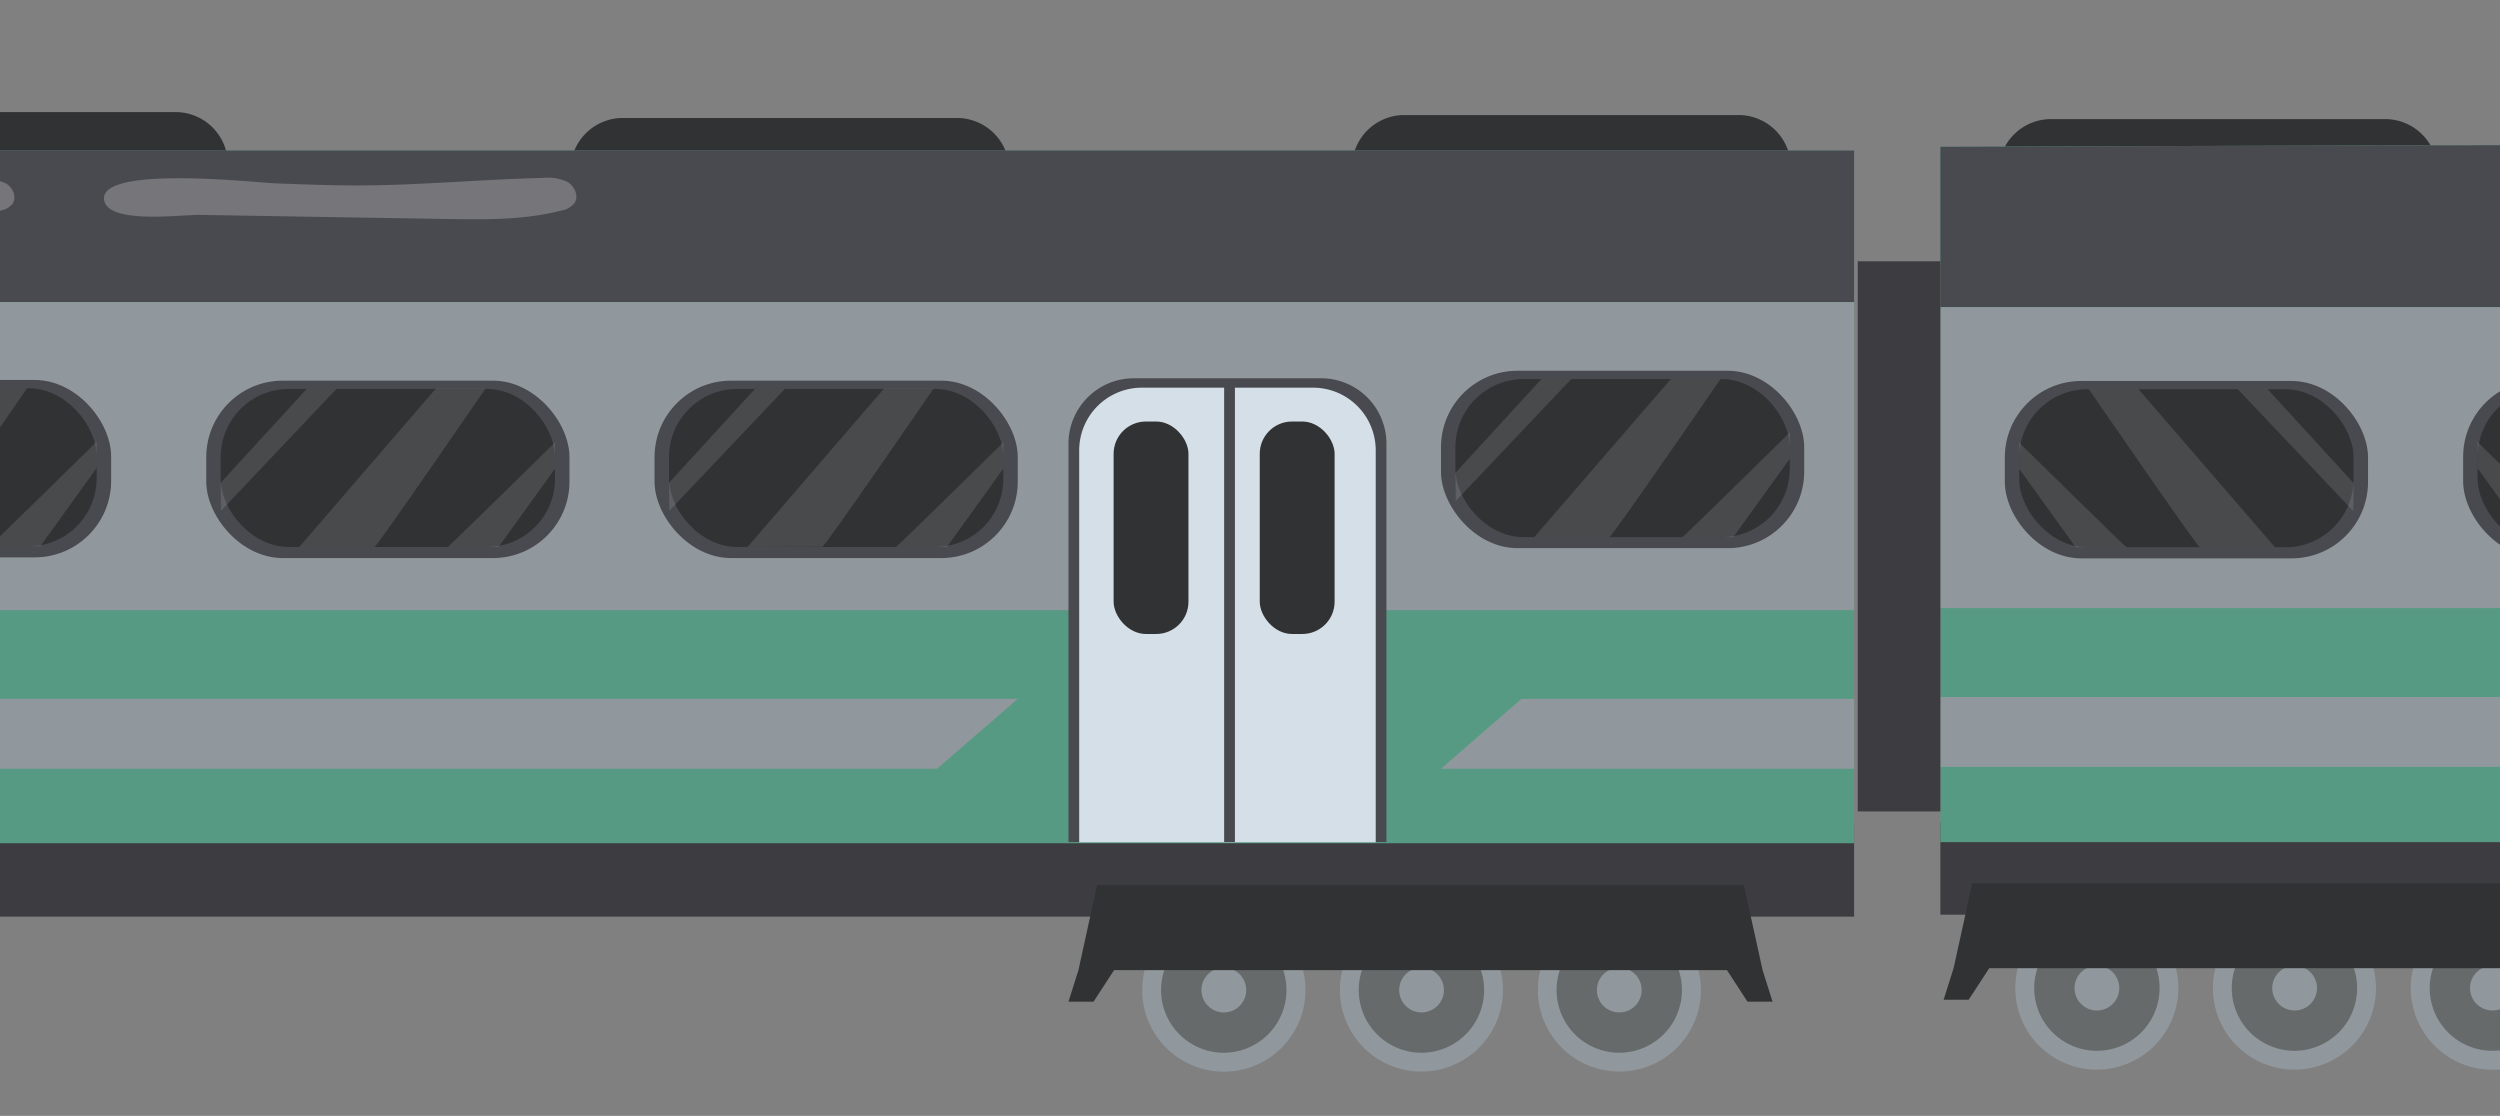 <svg id="Ńëîé_1" data-name="Ńëîé 1" xmlns="http://www.w3.org/2000/svg" viewBox="0 0 398.79 178"><rect x="0" y="0" width="398.79" height="178" fill="#808080" stroke="none"/><defs><style>.cls-1{fill:#303233;}.cls-2{fill:#3d3d41;}.cls-3{fill:#91989d;}.cls-4{fill:#666a6b;}.cls-5{fill:#579a83;}.cls-6{fill:#494a50;}.cls-7{fill:#d5dfe8;}.cls-8,.cls-9{fill:#fff;isolation:isolate;}.cls-8{opacity:0.12;}.cls-9{opacity:0.24;}</style></defs><path class="cls-1" d="M-25.36,17.88H28a8.35,8.35,0,0,1,8.35,8.35v1.34h-70V26.23A8.35,8.35,0,0,1-25.36,17.88Z"/><path class="cls-1" d="M99.31,18.82h53.32A8.35,8.35,0,0,1,161,27.17v1.34H91V27.17A8.35,8.35,0,0,1,99.31,18.82Z"/><path class="cls-1" d="M224,18.35h53.32a8.35,8.35,0,0,1,8.35,8.35V28h-70V26.7A8.35,8.35,0,0,1,224,18.35Z"/><rect class="cls-2" x="-178.67" y="131.42" width="474.43" height="14.8"/><circle class="cls-3" cx="195.22" cy="157.93" r="13.02"/><path class="cls-4" d="M205.21,157.93a10,10,0,1,1-10-10A10,10,0,0,1,205.21,157.93Z"/><circle class="cls-3" cx="195.22" cy="157.93" r="3.57"/><path class="cls-3" d="M239.74,157.93a13,13,0,1,1-13-13,13,13,0,0,1,13,13Z"/><path class="cls-4" d="M236.74,157.93a10,10,0,1,1-10-10A10,10,0,0,1,236.74,157.93Z"/><circle class="cls-3" cx="226.76" cy="157.93" r="3.57"/><path class="cls-3" d="M271.32,157.93a13,13,0,1,1-13-13,13,13,0,0,1,13,13Z"/><path class="cls-4" d="M268.3,157.93a10,10,0,1,1-10-10A10,10,0,0,1,268.3,157.93Z"/><circle class="cls-3" cx="258.3" cy="157.93" r="3.57"/><polygon class="cls-1" points="281.16 154.75 278.18 141.19 232.39 141.19 220.8 141.19 175 141.19 172.03 154.75 170.44 159.78 174.44 159.78 177.71 154.75 220.8 154.75 232.39 154.75 275.48 154.75 278.75 159.78 282.75 159.78 281.16 154.75"/><rect class="cls-5" x="-178.67" y="24.01" width="474.43" height="110.5"/><rect class="cls-6" x="-178.67" y="24.01" width="474.43" height="24.19"/><rect class="cls-3" x="-178.67" y="48.2" width="474.43" height="49.13"/><path class="cls-6" d="M180.86,60.34h29.88a10.42,10.42,0,0,1,10.42,10.42v63.56H170.44V70.76A10.43,10.43,0,0,1,180.86,60.34Z"/><path class="cls-7" d="M182.11,61.84h27.34a10,10,0,0,1,10,10v62.52h-47.3V71.8A10,10,0,0,1,182.11,61.84Z"/><rect class="cls-1" x="177.64" y="67.24" width="11.94" height="33.89" rx="5.15"/><rect class="cls-1" x="200.95" y="67.24" width="11.94" height="33.89" rx="5.15"/><rect class="cls-6" x="195.27" y="61.12" width="1.72" height="73.2"/><rect class="cls-6" x="229.86" y="59.14" width="57.94" height="28.3" rx="12.2"/><rect class="cls-1" x="232.16" y="60.47" width="53.33" height="25.21" rx="10.87"/><polygon class="cls-8" points="245.88 60.47 232.16 75.43 232.22 79.9 250.63 60.47 245.88 60.47"/><path class="cls-8" d="M244.74,85.68l21.78-25.21h7.92s-17.32,25.21-17.72,25.21Z"/><path class="cls-8" d="M268.35,85.68c.2,0,17.14-16.68,17.14-16.68v4.19l-9,12.49Z"/><rect class="cls-6" x="-40.21" y="60.61" width="57.94" height="28.3" rx="12.2"/><rect class="cls-1" x="-37.91" y="61.93" width="53.33" height="25.21" rx="10.87"/><path class="cls-8" d="M-25.38,87.14-3.6,61.93H4.32S-13,87.14-13.4,87.14Z"/><path class="cls-8" d="M-1.72,87.14c.2,0,17.14-16.68,17.14-16.68v4.19l-9,12.49Z"/><rect class="cls-6" x="32.9" y="60.72" width="57.94" height="28.3" rx="12.2"/><rect class="cls-1" x="35.2" y="62.04" width="53.33" height="25.21" rx="10.87"/><polygon class="cls-8" points="48.92 62.04 35.2 77.01 35.26 81.47 53.67 62.04 48.92 62.04"/><path class="cls-8" d="M47.74,87.25,69.51,62h7.92S60.11,87.25,59.74,87.25Z"/><path class="cls-8" d="M71.39,87.25c.2,0,17.14-16.68,17.14-16.68v4.19l-9,12.49Z"/><rect class="cls-6" x="104.41" y="60.72" width="57.94" height="28.3" rx="12.2"/><rect class="cls-1" x="106.72" y="62.04" width="53.33" height="25.21" rx="10.87"/><polygon class="cls-8" points="120.43 62.04 106.72 77.01 106.77 81.47 125.19 62.04 120.43 62.04"/><path class="cls-8" d="M119.25,87.25,141,62h7.91s-17.32,25.21-17.72,25.21Z"/><path class="cls-8" d="M142.91,87.25c.19,0,17.13-16.68,17.13-16.68v4.19l-9,12.49Z"/><polygon class="cls-3" points="295.76 122.63 229.86 122.63 242.7 111.48 295.76 111.48 295.76 122.63"/><polygon class="cls-3" points="106.84 111.48 96.74 111.48 -24.7 111.48 -41.04 122.63 96.74 122.63 106.84 122.63 149.46 122.63 162.35 111.48 106.84 111.48"/><path class="cls-9" d="M-15.18,34.58c5.14.18,10.36.35,15.32-1a3.21,3.21,0,0,0,1.81-1c.78-1,.16-2.6-.93-3.28a7.06,7.06,0,0,0-3.73-.7l-129.55-.17h-16.11c-4.49,0-9.91-.84-14.23.65-2.45.84-6.44,3.16-3.56,5.79s11.65.33,15.07.1c21.33-1.41,42.71-1.91,64.08-1.88Q-51.08,33.09-15.18,34.58Z"/><path class="cls-9" d="M71.16,34.93c6.14.1,12.37.2,18.32-1.33a3.48,3.48,0,0,0,2.15-1.18c.75-1.09.05-2.71-1.09-3.39a7.26,7.26,0,0,0-3.9-.65c-9.78.23-19.53,1.17-29.32,1.2-4.5,0-9-.16-13.51-.34-3.07-.12-28.73-3-27.15,2.89,1,3.64,12.41,2.1,15.17,2.15l18.61.31Z"/><path class="cls-1" d="M388.82,28.66h-70V27.32A8.35,8.35,0,0,1,327.17,19h53.27a8.35,8.35,0,0,1,8.38,8.32v1.37Z"/><rect class="cls-2" x="309.52" y="131.11" width="410.41" height="14.8"/><path class="cls-5" d="M705,157.12h42.19s1.58-45.1,0-56.57S682,24.6,672.86,23.41s-363.34,0-363.34,0V134.33H687.81a16.5,16.5,0,0,1,15.18,10Z"/><path class="cls-6" d="M309.52,23.41s354.24-1.18,363.34,0H673V49H309.52Z"/><path class="cls-3" d="M673,49s34.26,23.89,36.83,33.89S695.74,97,695.74,97H309.52V49Z"/><polygon class="cls-3" points="309.52 122.33 457.4 122.33 441.05 111.18 309.52 111.18 309.52 122.33"/><circle class="cls-3" cx="397.58" cy="157.62" r="13.02"/><path class="cls-4" d="M387.58,157.62a10,10,0,1,0,10-10A10,10,0,0,0,387.58,157.62Z"/><circle class="cls-3" cx="397.58" cy="157.62" r="3.57"/><path class="cls-3" d="M353,157.62a13,13,0,1,0,13-13,13,13,0,0,0-13,13Z"/><path class="cls-4" d="M356,157.62a10,10,0,1,0,10-10A10,10,0,0,0,356,157.62Z"/><circle class="cls-3" cx="366.03" cy="157.62" r="3.57"/><path class="cls-3" d="M321.47,157.62a13,13,0,1,0,13-13,13,13,0,0,0-13,13Z"/><path class="cls-4" d="M324.49,157.62a10,10,0,1,0,10-10A10,10,0,0,0,324.49,157.62Z"/><circle class="cls-3" cx="334.49" cy="157.62" r="3.57"/><polygon class="cls-1" points="311.63 154.44 314.61 140.89 360.4 140.89 371.99 140.89 417.79 140.89 420.76 154.44 422.35 159.47 418.36 159.47 415.08 154.44 371.99 154.44 360.4 154.44 317.32 154.44 314.04 159.47 310.04 159.47 311.63 154.44"/><rect class="cls-6" x="392.91" y="60.66" width="57.94" height="28.3" rx="12.2"/><rect class="cls-1" x="395.21" y="61.98" width="53.33" height="25.21" rx="10.87"/><path class="cls-8" d="M412.36,87.19c-.2,0-17.14-16.68-17.14-16.68V74.7l9,12.49Z"/><rect class="cls-6" x="319.8" y="60.77" width="57.94" height="28.3" rx="12.2"/><rect class="cls-1" x="322.1" y="62.09" width="53.33" height="25.21" rx="10.87"/><polygon class="cls-8" points="361.72 62.08 375.43 77.05 375.38 81.52 356.96 62.08 361.72 62.08"/><path class="cls-8" d="M362.9,87.3,341.12,62.08H333.2S350.53,87.3,350.92,87.3Z"/><path class="cls-8" d="M339.24,87.3c-.19,0-17.13-16.68-17.13-16.68v4.19l9,12.49Z"/><rect class="cls-2" x="296.34" y="41.68" width="13.18" height="87.76"/></svg>